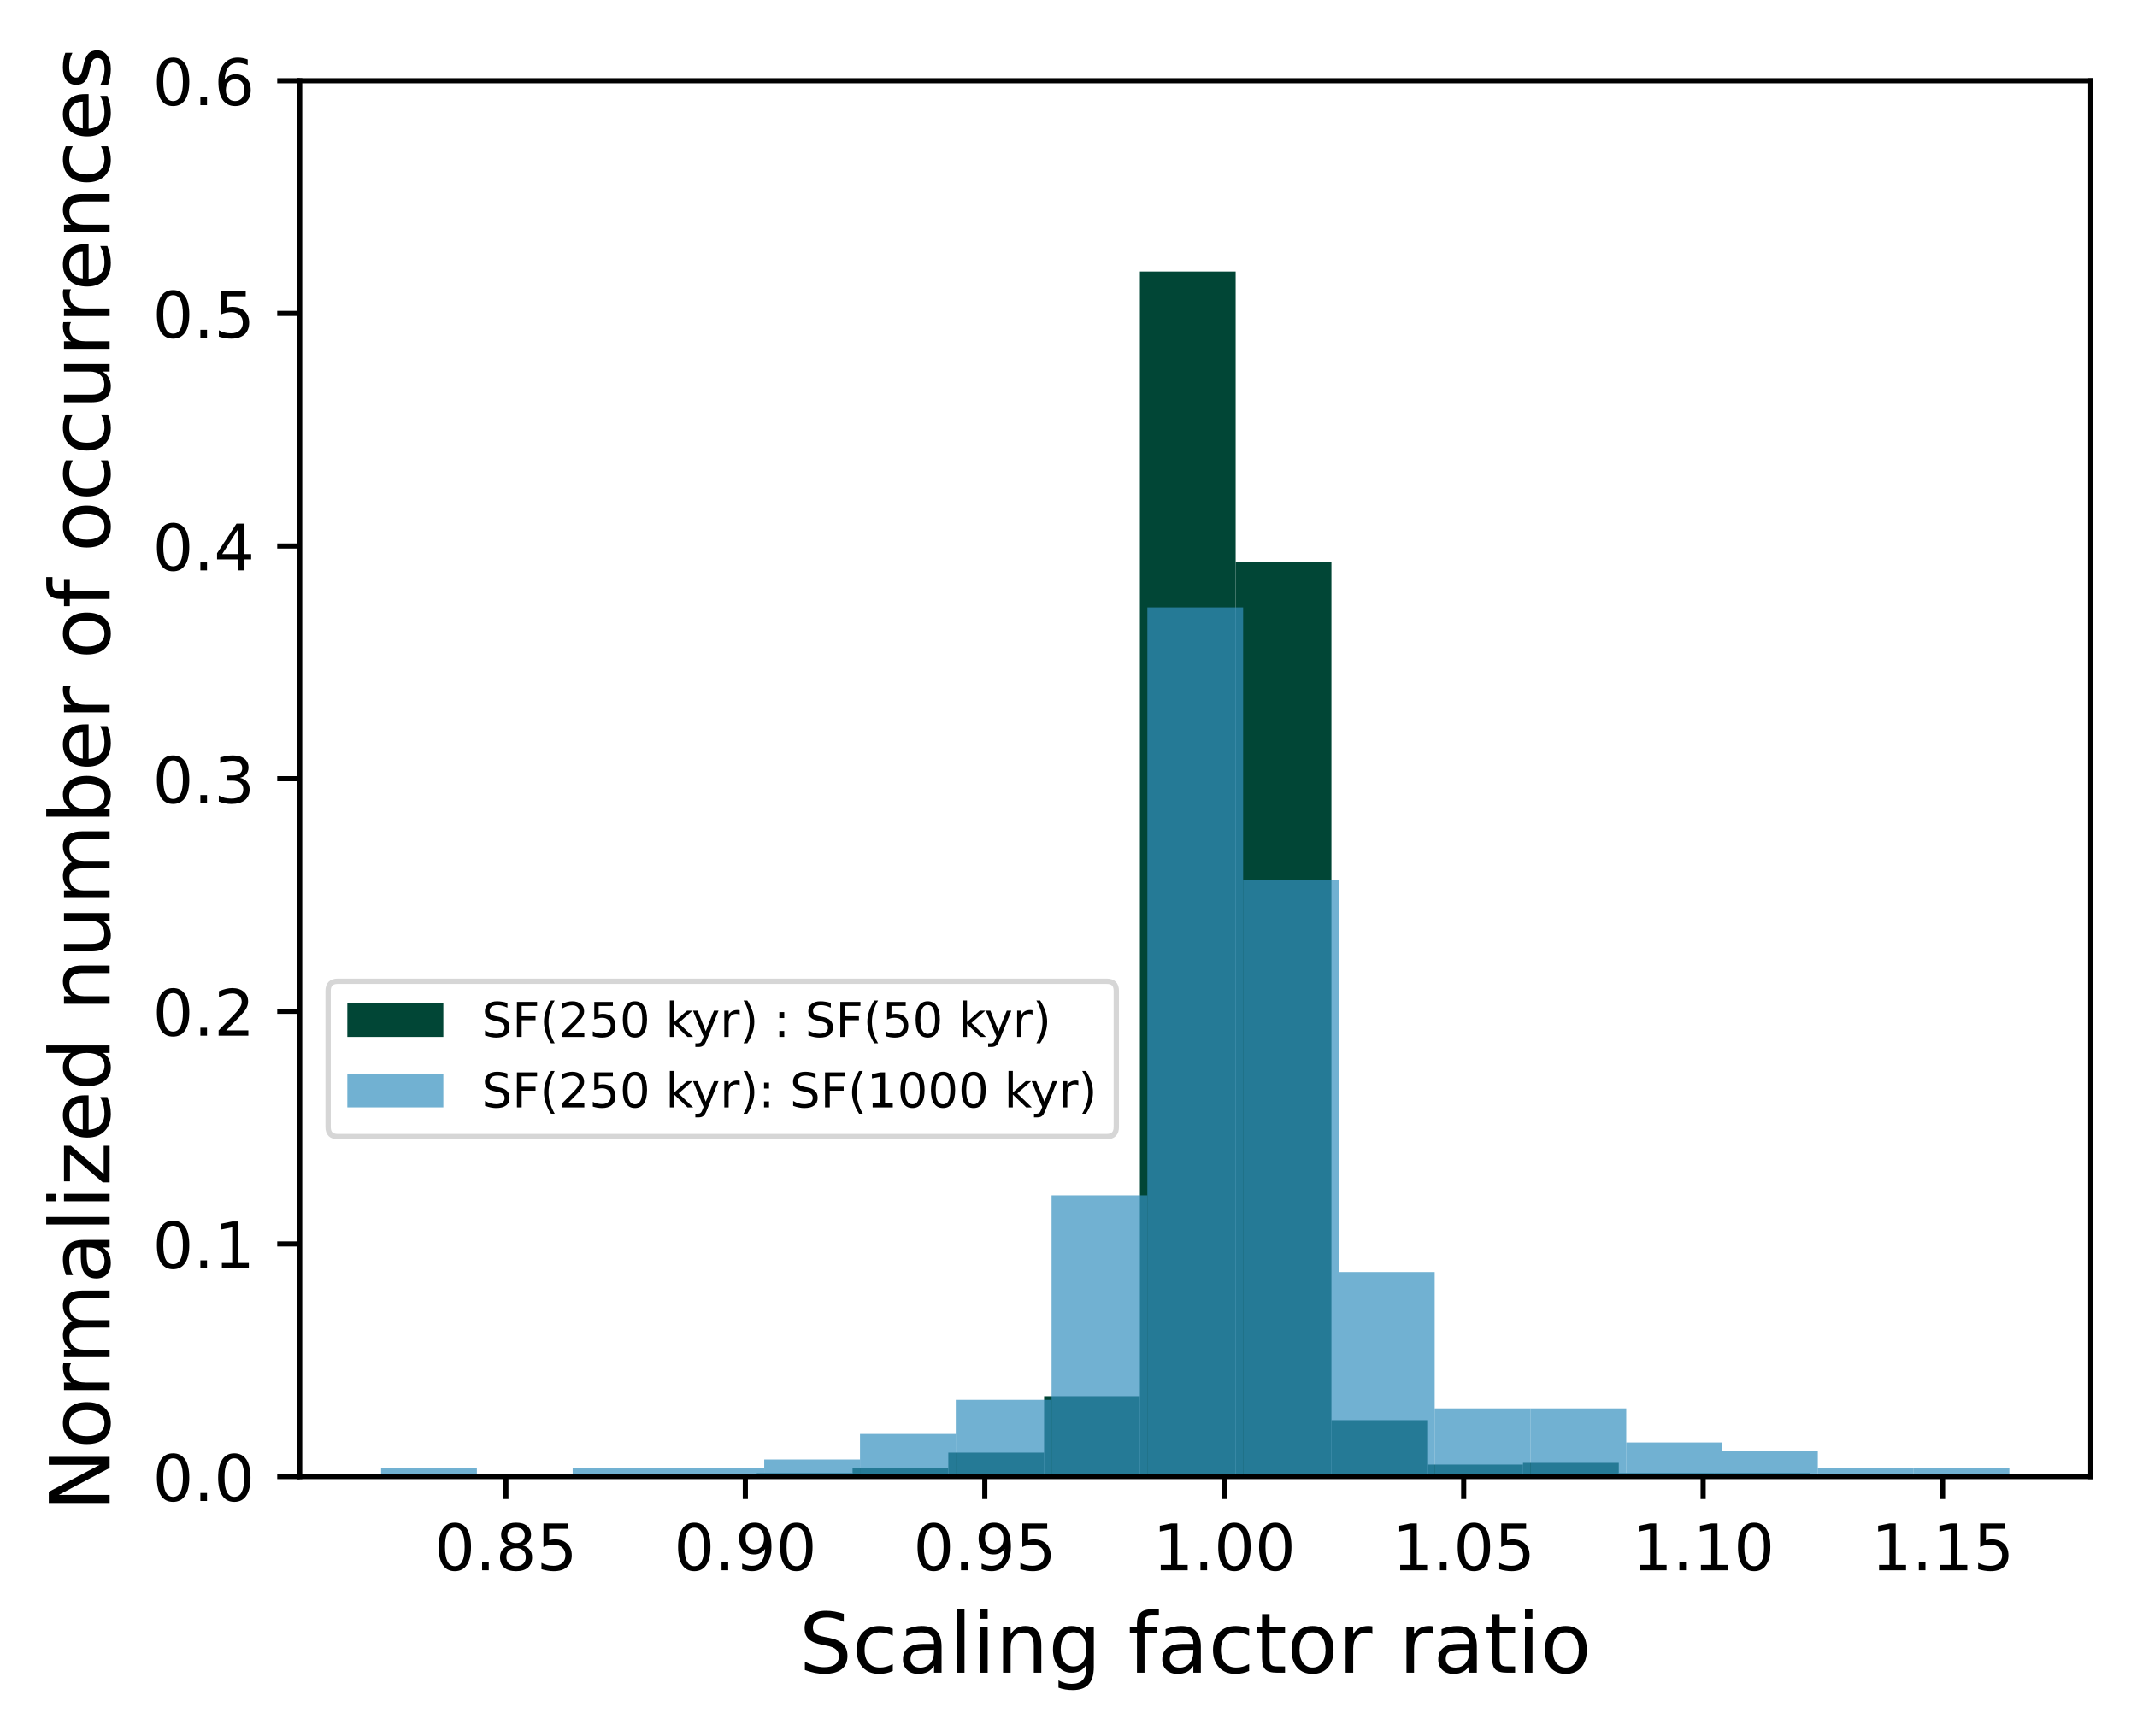 <?xml version="1.0" encoding="UTF-8" standalone="no"?>
<!-- Created with matplotlib (https://matplotlib.org/) -->

<svg
   height="270.48pt"
   version="1.1"
   viewBox="0 0 332.885 270.48"
   width="332.885pt"
   id="svg199"
   sodipodi:docname="Figure_5_newbins.svg"
   inkscape:version="1.3.2 (091e20e, 2023-11-25)"
   xmlns:inkscape="http://www.inkscape.org/namespaces/inkscape"
   xmlns:sodipodi="http://sodipodi.sourceforge.net/DTD/sodipodi-0.dtd"
   xmlns:xlink="http://www.w3.org/1999/xlink"
   xmlns="http://www.w3.org/2000/svg"
   xmlns:svg="http://www.w3.org/2000/svg">
  <sodipodi:namedview
     id="namedview199"
     pagecolor="#ffffff"
     bordercolor="#666666"
     borderopacity="1.0"
     inkscape:showpageshadow="2"
     inkscape:pageopacity="0.0"
     inkscape:pagecheckerboard="0"
     inkscape:deskcolor="#d1d1d1"
     inkscape:document-units="pt"
     inkscape:zoom="2.0603124"
     inkscape:cx="221.56834"
     inkscape:cy="179.58442"
     inkscape:window-width="1920"
     inkscape:window-height="999"
     inkscape:window-x="1440"
     inkscape:window-y="25"
     inkscape:window-maximized="0"
     inkscape:current-layer="axes_1" />
  <defs
     id="defs1">
    <style
       type="text/css"
       id="style1">
*{stroke-linecap:butt;stroke-linejoin:round;}
  </style>
  </defs>
  <g
     id="figure_1">
    <g
       id="patch_1">
      <path
         d="M 0 270.48  L 332.885 270.48  L 332.885 0  L 0 0  z "
         style="fill:#ffffff;"
         id="path1" />
    </g>
    <g
       id="axes_1">
      <g
         id="patch_2"
         inkscape:export-filename="Figure_5_LSDn.png"
         inkscape:export-xdpi="300"
         inkscape:export-ydpi="300">
        <path
           d="M 46.685 230.02  L 325.685 230.02  L 325.685 12.58  L 46.685 12.58  z "
           style="fill:#ffffff;"
           id="path2" />
      </g>
      <g
         id="patch_3">
        <path
           clip-path="url(#pc6f2a2b7f8)"
           d="M 117.883 230.02  L 132.802 230.02  L 132.802 229.488  L 117.883 229.488  z "
           style="fill:#014636;"
           id="path3" />
      </g>
      <g
         id="patch_4">
        <path
           clip-path="url(#pc6f2a2b7f8)"
           d="M 132.802 230.02  L 147.722 230.02  L 147.722 228.689  L 132.802 228.689  z "
           style="fill:#014636;"
           id="path4" />
      </g>
      <g
         id="patch_5">
        <path
           clip-path="url(#pc6f2a2b7f8)"
           d="M 147.722 230.02  L 162.642 230.02  L 162.642 226.293  L 147.722 226.293  z "
           style="fill:#014636;"
           id="path5" />
      </g>
      <g
         id="patch_6">
        <path
           clip-path="url(#pc6f2a2b7f8)"
           d="M 162.642 230.02  L 177.562 230.02  L 177.562 217.505  L 162.642 217.505  z "
           style="fill:#014636;"
           id="path6" />
      </g>
      <g
         id="patch_7">
        <path
           clip-path="url(#pc6f2a2b7f8)"
           d="M 177.562 230.02  L 192.481 230.02  L 192.481 42.297  L 177.562 42.297  z "
           style="fill:#014636;"
           id="path7" />
      </g>
      <g
         id="patch_8">
        <path
           clip-path="url(#pc6f2a2b7f8)"
           d="M 192.481 230.02  L 207.401 230.02  L 207.401 87.563  L 192.481 87.563  z "
           style="fill:#014636;"
           id="path8" />
      </g>
      <g
         id="patch_9">
        <path
           clip-path="url(#pc6f2a2b7f8)"
           d="M 207.401 230.02  L 222.321 230.02  L 222.321 221.233  L 207.401 221.233  z "
           style="fill:#014636;"
           id="path9" />
      </g>
      <g
         id="patch_10">
        <path
           clip-path="url(#pc6f2a2b7f8)"
           d="M 222.321 230.02  L 237.241 230.02  L 237.241 228.156  L 222.321 228.156  z "
           style="fill:#014636;"
           id="path10" />
      </g>
      <g
         id="patch_11">
        <path
           clip-path="url(#pc6f2a2b7f8)"
           d="M 237.241 230.02  L 252.161 230.02  L 252.161 227.89  L 237.241 227.89  z "
           style="fill:#014636;"
           id="path11" />
      </g>
      <g
         id="patch_12">
        <path
           clip-path="url(#pc6f2a2b7f8)"
           d="M 252.161 230.02  L 267.08 230.02  L 267.08 229.488  L 252.161 229.488  z "
           style="fill:#014636;"
           id="path12" />
      </g>
      <g
         id="patch_13">
        <path
           clip-path="url(#pc6f2a2b7f8)"
           d="M 267.08 230.02  L 282 230.02  L 282 229.488  L 267.08 229.488  z "
           style="fill:#014636;"
           id="path13" />
      </g>
      <g
         id="patch_14">
        <path
           clip-path="url(#pc6f2a2b7f8)"
           d="M 282 230.02  L 296.92 230.02  L 296.92 230.02  L 282 230.02  z "
           style="fill:#014636;"
           id="path14" />
      </g>
      <g
         id="patch_15">
        <path
           clip-path="url(#pc6f2a2b7f8)"
           d="M 296.92 230.02  L 311.84 230.02  L 311.84 229.754  L 296.92 229.754  z "
           style="fill:#014636;"
           id="path15" />
      </g>
      <g
         id="patch_16">
        <path
           clip-path="url(#pc6f2a2b7f8)"
           d="M 59.367 230.02  L 74.286 230.02  L 74.286 228.693  L 59.367 228.693  z "
           style="fill:#3690c0;opacity:0.7;"
           id="path16" />
      </g>
      <g
         id="patch_17">
        <path
           clip-path="url(#pc6f2a2b7f8)"
           d="M 74.286 230.02  L 89.206 230.02  L 89.206 230.02  L 74.286 230.02  z "
           style="fill:#3690c0;opacity:0.7;"
           id="path17" />
      </g>
      <g
         id="patch_18">
        <path
           clip-path="url(#pc6f2a2b7f8)"
           d="M 89.206 230.02  L 104.126 230.02  L 104.126 228.693  L 89.206 228.693  z "
           style="fill:#3690c0;opacity:0.7;"
           id="path18" />
      </g>
      <g
         id="patch_19">
        <path
           clip-path="url(#pc6f2a2b7f8)"
           d="M 104.126 230.02  L 119.046 230.02  L 119.046 228.693  L 104.126 228.693  z "
           style="fill:#3690c0;opacity:0.7;"
           id="path19" />
      </g>
      <g
         id="patch_20">
        <path
           clip-path="url(#pc6f2a2b7f8)"
           d="M 119.046 230.02  L 133.965 230.02  L 133.965 227.365  L 119.046 227.365  z "
           style="fill:#3690c0;opacity:0.7;"
           id="path20" />
      </g>
      <g
         id="patch_21">
        <path
           clip-path="url(#pc6f2a2b7f8)"
           d="M 133.965 230.02  L 148.885 230.02  L 148.885 223.383  L 133.965 223.383  z "
           style="fill:#3690c0;opacity:0.7;"
           id="path21" />
      </g>
      <g
         id="patch_22">
        <path
           clip-path="url(#pc6f2a2b7f8)"
           d="M 148.885 230.02  L 163.805 230.02  L 163.805 218.073  L 148.885 218.073  z "
           style="fill:#3690c0;opacity:0.7;"
           id="path22" />
      </g>
      <g
         id="patch_23">
        <path
           clip-path="url(#pc6f2a2b7f8)"
           d="M 163.805 230.02  L 178.725 230.02  L 178.725 186.214  L 163.805 186.214  z "
           style="fill:#3690c0;opacity:0.7;"
           id="path23" />
      </g>
      <g
         id="patch_24">
        <path
           clip-path="url(#pc6f2a2b7f8)"
           d="M 178.725 230.02  L 193.645 230.02  L 193.645 94.618  L 178.725 94.618  z "
           style="fill:#3690c0;opacity:0.7;"
           id="path24" />
      </g>
      <g
         id="patch_25">
        <path
           clip-path="url(#pc6f2a2b7f8)"
           d="M 193.645 230.02  L 208.564 230.02  L 208.564 137.097  L 193.645 137.097  z "
           style="fill:#3690c0;opacity:0.7;"
           id="path25" />
      </g>
      <g
         id="patch_26">
        <path
           clip-path="url(#pc6f2a2b7f8)"
           d="M 208.564 230.02  L 223.484 230.02  L 223.484 198.161  L 208.564 198.161  z "
           style="fill:#3690c0;opacity:0.7;"
           id="path26" />
      </g>
      <g
         id="patch_27">
        <path
           clip-path="url(#pc6f2a2b7f8)"
           d="M 223.484 230.02  L 238.404 230.02  L 238.404 219.401  L 223.484 219.401  z "
           style="fill:#3690c0;opacity:0.7;"
           id="path27" />
      </g>
      <g
         id="patch_28">
        <path
           clip-path="url(#pc6f2a2b7f8)"
           d="M 238.404 230.02  L 253.324 230.02  L 253.324 219.401  L 238.404 219.401  z "
           style="fill:#3690c0;opacity:0.7;"
           id="path28" />
      </g>
      <g
         id="patch_29">
        <path
           clip-path="url(#pc6f2a2b7f8)"
           d="M 253.324 230.02  L 268.244 230.02  L 268.244 224.711  L 253.324 224.711  z "
           style="fill:#3690c0;opacity:0.7;"
           id="path29" />
      </g>
      <g
         id="patch_30">
        <path
           clip-path="url(#pc6f2a2b7f8)"
           d="M 268.244 230.02  L 283.163 230.02  L 283.163 226.038  L 268.244 226.038  z "
           style="fill:#3690c0;opacity:0.7;"
           id="path30" />
      </g>
      <g
         id="patch_31">
        <path
           clip-path="url(#pc6f2a2b7f8)"
           d="M 283.163 230.02  L 298.083 230.02  L 298.083 228.693  L 283.163 228.693  z "
           style="fill:#3690c0;opacity:0.7;"
           id="path31" />
      </g>
      <g
         id="patch_32">
        <path
           clip-path="url(#pc6f2a2b7f8)"
           d="M 298.083 230.02  L 313.003 230.02  L 313.003 228.693  L 298.083 228.693  z "
           style="fill:#3690c0;opacity:0.7;"
           id="path32" />
      </g>
      <g
         id="matplotlib.axis_1">
        <g
           id="xtick_1">
          <g
             id="line2d_1">
            <defs
               id="defs32">
              <path
                 d="M 0 0  L 0 3.5  "
                 id="m54b9e54202"
                 style="stroke:#000000;stroke-width:0.8;" />
            </defs>
            <g
               id="g32">
              <use
                 style="stroke:#000000;stroke-width:0.8;"
                 x="78.804"
                 xlink:href="#m54b9e54202"
                 y="230.02"
                 id="use32" />
            </g>
          </g>
          <g
             id="text_1">
            <!-- 0.85 -->
            <defs
               id="defs33">
              <path
                 d="M 31.781 66.406  Q 24.172 66.406 20.328 58.906  Q 16.5 51.422 16.5 36.375  Q 16.5 21.391 20.328 13.891  Q 24.172 6.391 31.781 6.391  Q 39.453 6.391 43.281 13.891  Q 47.125 21.391 47.125 36.375  Q 47.125 51.422 43.281 58.906  Q 39.453 66.406 31.781 66.406  z M 31.781 74.219  Q 44.047 74.219 50.516 64.516  Q 56.984 54.828 56.984 36.375  Q 56.984 17.969 50.516 8.266  Q 44.047 -1.422 31.781 -1.422  Q 19.531 -1.422 13.062 8.266  Q 6.594 17.969 6.594 36.375  Q 6.594 54.828 13.062 64.516  Q 19.531 74.219 31.781 74.219  z "
                 id="DejaVuSans-48" />
              <path
                 d="M 10.688 12.406  L 21 12.406  L 21 0  L 10.688 0  z "
                 id="DejaVuSans-46" />
              <path
                 d="M 31.781 34.625  Q 24.75 34.625 20.719 30.859  Q 16.703 27.094 16.703 20.516  Q 16.703 13.922 20.719 10.156  Q 24.75 6.391 31.781 6.391  Q 38.812 6.391 42.859 10.172  Q 46.922 13.969 46.922 20.516  Q 46.922 27.094 42.891 30.859  Q 38.875 34.625 31.781 34.625  z M 21.922 38.812  Q 15.578 40.375 12.031 44.719  Q 8.5 49.078 8.5 55.328  Q 8.5 64.062 14.719 69.141  Q 20.953 74.219 31.781 74.219  Q 42.672 74.219 48.875 69.141  Q 55.078 64.062 55.078 55.328  Q 55.078 49.078 51.531 44.719  Q 48 40.375 41.703 38.812  Q 48.828 37.156 52.797 32.312  Q 56.781 27.484 56.781 20.516  Q 56.781 9.906 50.312 4.234  Q 43.844 -1.422 31.781 -1.422  Q 19.734 -1.422 13.25 4.234  Q 6.781 9.906 6.781 20.516  Q 6.781 27.484 10.781 32.312  Q 14.797 37.156 21.922 38.812  z M 18.312 54.391  Q 18.312 48.734 21.844 45.562  Q 25.391 42.391 31.781 42.391  Q 38.141 42.391 41.719 45.562  Q 45.312 48.734 45.312 54.391  Q 45.312 60.062 41.719 63.234  Q 38.141 66.406 31.781 66.406  Q 25.391 66.406 21.844 63.234  Q 18.312 60.062 18.312 54.391  z "
                 id="DejaVuSans-56" />
              <path
                 d="M 10.797 72.906  L 49.516 72.906  L 49.516 64.594  L 19.828 64.594  L 19.828 46.734  Q 21.969 47.469 24.109 47.828  Q 26.266 48.188 28.422 48.188  Q 40.625 48.188 47.75 41.5  Q 54.891 34.812 54.891 23.391  Q 54.891 11.625 47.562 5.094  Q 40.234 -1.422 26.906 -1.422  Q 22.312 -1.422 17.547 -0.641  Q 12.797 0.141 7.719 1.703  L 7.719 11.625  Q 12.109 9.234 16.797 8.062  Q 21.484 6.891 26.703 6.891  Q 35.156 6.891 40.078 11.328  Q 45.016 15.766 45.016 23.391  Q 45.016 31 40.078 35.438  Q 35.156 39.891 26.703 39.891  Q 22.75 39.891 18.812 39.016  Q 14.891 38.141 10.797 36.281  z "
                 id="DejaVuSans-53" />
            </defs>
            <g
               transform="translate(67.671 244.619)scale(0.1 -0.1)"
               id="g36">
              <use
                 xlink:href="#DejaVuSans-48"
                 id="use33" />
              <use
                 x="63.623"
                 xlink:href="#DejaVuSans-46"
                 id="use34" />
              <use
                 x="95.41"
                 xlink:href="#DejaVuSans-56"
                 id="use35" />
              <use
                 x="159.033"
                 xlink:href="#DejaVuSans-53"
                 id="use36" />
            </g>
          </g>
        </g>
        <g
           id="xtick_2">
          <g
             id="line2d_2">
            <g
               id="g37">
              <use
                 style="stroke:#000000;stroke-width:0.8;"
                 x="116.103"
                 xlink:href="#m54b9e54202"
                 y="230.02"
                 id="use37" />
            </g>
          </g>
          <g
             id="text_2">
            <!-- 0.90 -->
            <defs
               id="defs37">
              <path
                 d="M 10.984 1.516  L 10.984 10.5  Q 14.703 8.734 18.5 7.812  Q 22.312 6.891 25.984 6.891  Q 35.75 6.891 40.891 13.453  Q 46.047 20.016 46.781 33.406  Q 43.953 29.203 39.594 26.953  Q 35.25 24.703 29.984 24.703  Q 19.047 24.703 12.672 31.312  Q 6.297 37.938 6.297 49.422  Q 6.297 60.641 12.938 67.422  Q 19.578 74.219 30.609 74.219  Q 43.266 74.219 49.922 64.516  Q 56.594 54.828 56.594 36.375  Q 56.594 19.141 48.406 8.859  Q 40.234 -1.422 26.422 -1.422  Q 22.703 -1.422 18.891 -0.688  Q 15.094 0.047 10.984 1.516  z M 30.609 32.422  Q 37.25 32.422 41.125 36.953  Q 45.016 41.5 45.016 49.422  Q 45.016 57.281 41.125 61.844  Q 37.25 66.406 30.609 66.406  Q 23.969 66.406 20.094 61.844  Q 16.219 57.281 16.219 49.422  Q 16.219 41.5 20.094 36.953  Q 23.969 32.422 30.609 32.422  z "
                 id="DejaVuSans-57" />
            </defs>
            <g
               transform="translate(104.97 244.619)scale(0.1 -0.1)"
               id="g41">
              <use
                 xlink:href="#DejaVuSans-48"
                 id="use38" />
              <use
                 x="63.623"
                 xlink:href="#DejaVuSans-46"
                 id="use39" />
              <use
                 x="95.41"
                 xlink:href="#DejaVuSans-57"
                 id="use40" />
              <use
                 x="159.033"
                 xlink:href="#DejaVuSans-48"
                 id="use41" />
            </g>
          </g>
        </g>
        <g
           id="xtick_3">
          <g
             id="line2d_3">
            <g
               id="g42">
              <use
                 style="stroke:#000000;stroke-width:0.8;"
                 x="153.403"
                 xlink:href="#m54b9e54202"
                 y="230.02"
                 id="use42" />
            </g>
          </g>
          <g
             id="text_3">
            <!-- 0.95 -->
            <g
               transform="translate(142.27 244.619)scale(0.1 -0.1)"
               id="g46">
              <use
                 xlink:href="#DejaVuSans-48"
                 id="use43" />
              <use
                 x="63.623"
                 xlink:href="#DejaVuSans-46"
                 id="use44" />
              <use
                 x="95.41"
                 xlink:href="#DejaVuSans-57"
                 id="use45" />
              <use
                 x="159.033"
                 xlink:href="#DejaVuSans-53"
                 id="use46" />
            </g>
          </g>
        </g>
        <g
           id="xtick_4">
          <g
             id="line2d_4">
            <g
               id="g47">
              <use
                 style="stroke:#000000;stroke-width:0.8;"
                 x="190.702"
                 xlink:href="#m54b9e54202"
                 y="230.02"
                 id="use47" />
            </g>
          </g>
          <g
             id="text_4">
            <!-- 1.00 -->
            <defs
               id="defs47">
              <path
                 d="M 12.406 8.297  L 28.516 8.297  L 28.516 63.922  L 10.984 60.406  L 10.984 69.391  L 28.422 72.906  L 38.281 72.906  L 38.281 8.297  L 54.391 8.297  L 54.391 0  L 12.406 0  z "
                 id="DejaVuSans-49" />
            </defs>
            <g
               transform="translate(179.569 244.619)scale(0.1 -0.1)"
               id="g51">
              <use
                 xlink:href="#DejaVuSans-49"
                 id="use48" />
              <use
                 x="63.623"
                 xlink:href="#DejaVuSans-46"
                 id="use49" />
              <use
                 x="95.41"
                 xlink:href="#DejaVuSans-48"
                 id="use50" />
              <use
                 x="159.033"
                 xlink:href="#DejaVuSans-48"
                 id="use51" />
            </g>
          </g>
        </g>
        <g
           id="xtick_5">
          <g
             id="line2d_5">
            <g
               id="g52">
              <use
                 style="stroke:#000000;stroke-width:0.8;"
                 x="228.002"
                 xlink:href="#m54b9e54202"
                 y="230.02"
                 id="use52" />
            </g>
          </g>
          <g
             id="text_5">
            <!-- 1.05 -->
            <g
               transform="translate(216.869 244.619)scale(0.1 -0.1)"
               id="g56">
              <use
                 xlink:href="#DejaVuSans-49"
                 id="use53" />
              <use
                 x="63.623"
                 xlink:href="#DejaVuSans-46"
                 id="use54" />
              <use
                 x="95.41"
                 xlink:href="#DejaVuSans-48"
                 id="use55" />
              <use
                 x="159.033"
                 xlink:href="#DejaVuSans-53"
                 id="use56" />
            </g>
          </g>
        </g>
        <g
           id="xtick_6">
          <g
             id="line2d_6">
            <g
               id="g57">
              <use
                 style="stroke:#000000;stroke-width:0.8;"
                 x="265.301"
                 xlink:href="#m54b9e54202"
                 y="230.02"
                 id="use57" />
            </g>
          </g>
          <g
             id="text_6">
            <!-- 1.10 -->
            <g
               transform="translate(254.168 244.619)scale(0.1 -0.1)"
               id="g61">
              <use
                 xlink:href="#DejaVuSans-49"
                 id="use58" />
              <use
                 x="63.623"
                 xlink:href="#DejaVuSans-46"
                 id="use59" />
              <use
                 x="95.41"
                 xlink:href="#DejaVuSans-49"
                 id="use60" />
              <use
                 x="159.033"
                 xlink:href="#DejaVuSans-48"
                 id="use61" />
            </g>
          </g>
        </g>
        <g
           id="xtick_7">
          <g
             id="line2d_7">
            <g
               id="g62">
              <use
                 style="stroke:#000000;stroke-width:0.8;"
                 x="302.601"
                 xlink:href="#m54b9e54202"
                 y="230.02"
                 id="use62" />
            </g>
          </g>
          <g
             id="text_7">
            <!-- 1.15 -->
            <g
               transform="translate(291.468 244.619)scale(0.1 -0.1)"
               id="g66">
              <use
                 xlink:href="#DejaVuSans-49"
                 id="use63" />
              <use
                 x="63.623"
                 xlink:href="#DejaVuSans-46"
                 id="use64" />
              <use
                 x="95.41"
                 xlink:href="#DejaVuSans-49"
                 id="use65" />
              <use
                 x="159.033"
                 xlink:href="#DejaVuSans-53"
                 id="use66" />
            </g>
          </g>
        </g>
        <g
           id="text_8">
          <!-- Scaling factor ratio -->
          <defs
             id="defs66">
            <path
               d="M 53.516 70.516  L 53.516 60.891  Q 47.906 63.578 42.922 64.891  Q 37.938 66.219 33.297 66.219  Q 25.25 66.219 20.875 63.094  Q 16.5 59.969 16.5 54.203  Q 16.5 49.359 19.406 46.891  Q 22.312 44.438 30.422 42.922  L 36.375 41.703  Q 47.406 39.594 52.656 34.297  Q 57.906 29 57.906 20.125  Q 57.906 9.516 50.797 4.047  Q 43.703 -1.422 29.984 -1.422  Q 24.812 -1.422 18.969 -0.25  Q 13.141 0.922 6.891 3.219  L 6.891 13.375  Q 12.891 10.016 18.656 8.297  Q 24.422 6.594 29.984 6.594  Q 38.422 6.594 43.016 9.906  Q 47.609 13.234 47.609 19.391  Q 47.609 24.75 44.312 27.781  Q 41.016 30.812 33.5 32.328  L 27.484 33.5  Q 16.453 35.688 11.516 40.375  Q 6.594 45.062 6.594 53.422  Q 6.594 63.094 13.406 68.656  Q 20.219 74.219 32.172 74.219  Q 37.312 74.219 42.625 73.281  Q 47.953 72.359 53.516 70.516  z "
               id="DejaVuSans-83" />
            <path
               d="M 48.781 52.594  L 48.781 44.188  Q 44.969 46.297 41.141 47.344  Q 37.312 48.391 33.406 48.391  Q 24.656 48.391 19.812 42.844  Q 14.984 37.312 14.984 27.297  Q 14.984 17.281 19.812 11.734  Q 24.656 6.203 33.406 6.203  Q 37.312 6.203 41.141 7.25  Q 44.969 8.297 48.781 10.406  L 48.781 2.094  Q 45.016 0.344 40.984 -0.531  Q 36.969 -1.422 32.422 -1.422  Q 20.062 -1.422 12.781 6.344  Q 5.516 14.109 5.516 27.297  Q 5.516 40.672 12.859 48.328  Q 20.219 56 33.016 56  Q 37.156 56 41.109 55.141  Q 45.062 54.297 48.781 52.594  z "
               id="DejaVuSans-99" />
            <path
               d="M 34.281 27.484  Q 23.391 27.484 19.188 25  Q 14.984 22.516 14.984 16.5  Q 14.984 11.719 18.141 8.906  Q 21.297 6.109 26.703 6.109  Q 34.188 6.109 38.703 11.406  Q 43.219 16.703 43.219 25.484  L 43.219 27.484  z M 52.203 31.203  L 52.203 0  L 43.219 0  L 43.219 8.297  Q 40.141 3.328 35.547 0.953  Q 30.953 -1.422 24.312 -1.422  Q 15.922 -1.422 10.953 3.297  Q 6 8.016 6 15.922  Q 6 25.141 12.172 29.828  Q 18.359 34.516 30.609 34.516  L 43.219 34.516  L 43.219 35.406  Q 43.219 41.609 39.141 45  Q 35.062 48.391 27.688 48.391  Q 23 48.391 18.547 47.266  Q 14.109 46.141 10.016 43.891  L 10.016 52.203  Q 14.938 54.109 19.578 55.047  Q 24.219 56 28.609 56  Q 40.484 56 46.344 49.844  Q 52.203 43.703 52.203 31.203  z "
               id="DejaVuSans-97" />
            <path
               d="M 9.422 75.984  L 18.406 75.984  L 18.406 0  L 9.422 0  z "
               id="DejaVuSans-108" />
            <path
               d="M 9.422 54.688  L 18.406 54.688  L 18.406 0  L 9.422 0  z M 9.422 75.984  L 18.406 75.984  L 18.406 64.594  L 9.422 64.594  z "
               id="DejaVuSans-105" />
            <path
               d="M 54.891 33.016  L 54.891 0  L 45.906 0  L 45.906 32.719  Q 45.906 40.484 42.875 44.328  Q 39.844 48.188 33.797 48.188  Q 26.516 48.188 22.312 43.547  Q 18.109 38.922 18.109 30.906  L 18.109 0  L 9.078 0  L 9.078 54.688  L 18.109 54.688  L 18.109 46.188  Q 21.344 51.125 25.703 53.562  Q 30.078 56 35.797 56  Q 45.219 56 50.047 50.172  Q 54.891 44.344 54.891 33.016  z "
               id="DejaVuSans-110" />
            <path
               d="M 45.406 27.984  Q 45.406 37.75 41.375 43.109  Q 37.359 48.484 30.078 48.484  Q 22.859 48.484 18.828 43.109  Q 14.797 37.75 14.797 27.984  Q 14.797 18.266 18.828 12.891  Q 22.859 7.516 30.078 7.516  Q 37.359 7.516 41.375 12.891  Q 45.406 18.266 45.406 27.984  z M 54.391 6.781  Q 54.391 -7.172 48.188 -13.984  Q 42 -20.797 29.203 -20.797  Q 24.469 -20.797 20.266 -20.094  Q 16.062 -19.391 12.109 -17.922  L 12.109 -9.188  Q 16.062 -11.328 19.922 -12.344  Q 23.781 -13.375 27.781 -13.375  Q 36.625 -13.375 41.016 -8.766  Q 45.406 -4.156 45.406 5.172  L 45.406 9.625  Q 42.625 4.781 38.281 2.391  Q 33.938 0 27.875 0  Q 17.828 0 11.672 7.656  Q 5.516 15.328 5.516 27.984  Q 5.516 40.672 11.672 48.328  Q 17.828 56 27.875 56  Q 33.938 56 38.281 53.609  Q 42.625 51.219 45.406 46.391  L 45.406 54.688  L 54.391 54.688  z "
               id="DejaVuSans-103" />
            <path
               id="DejaVuSans-32" />
            <path
               d="M 37.109 75.984  L 37.109 68.5  L 28.516 68.5  Q 23.688 68.5 21.797 66.547  Q 19.922 64.594 19.922 59.516  L 19.922 54.688  L 34.719 54.688  L 34.719 47.703  L 19.922 47.703  L 19.922 0  L 10.891 0  L 10.891 47.703  L 2.297 47.703  L 2.297 54.688  L 10.891 54.688  L 10.891 58.5  Q 10.891 67.625 15.141 71.797  Q 19.391 75.984 28.609 75.984  z "
               id="DejaVuSans-102" />
            <path
               d="M 18.312 70.219  L 18.312 54.688  L 36.812 54.688  L 36.812 47.703  L 18.312 47.703  L 18.312 18.016  Q 18.312 11.328 20.141 9.422  Q 21.969 7.516 27.594 7.516  L 36.812 7.516  L 36.812 0  L 27.594 0  Q 17.188 0 13.234 3.875  Q 9.281 7.766 9.281 18.016  L 9.281 47.703  L 2.688 47.703  L 2.688 54.688  L 9.281 54.688  L 9.281 70.219  z "
               id="DejaVuSans-116" />
            <path
               d="M 30.609 48.391  Q 23.391 48.391 19.188 42.75  Q 14.984 37.109 14.984 27.297  Q 14.984 17.484 19.156 11.844  Q 23.344 6.203 30.609 6.203  Q 37.797 6.203 41.984 11.859  Q 46.188 17.531 46.188 27.297  Q 46.188 37.016 41.984 42.703  Q 37.797 48.391 30.609 48.391  z M 30.609 56  Q 42.328 56 49.016 48.375  Q 55.719 40.766 55.719 27.297  Q 55.719 13.875 49.016 6.219  Q 42.328 -1.422 30.609 -1.422  Q 18.844 -1.422 12.172 6.219  Q 5.516 13.875 5.516 27.297  Q 5.516 40.766 12.172 48.375  Q 18.844 56 30.609 56  z "
               id="DejaVuSans-111" />
            <path
               d="M 41.109 46.297  Q 39.594 47.172 37.812 47.578  Q 36.031 48 33.891 48  Q 26.266 48 22.188 43.047  Q 18.109 38.094 18.109 28.812  L 18.109 0  L 9.078 0  L 9.078 54.688  L 18.109 54.688  L 18.109 46.188  Q 20.953 51.172 25.484 53.578  Q 30.031 56 36.531 56  Q 37.453 56 38.578 55.875  Q 39.703 55.766 41.062 55.516  z "
               id="DejaVuSans-114" />
          </defs>
          <g
             transform="translate(124.482 260.576)scale(0.13 -0.13)"
             id="g86">
            <use
               xlink:href="#DejaVuSans-83"
               id="use67" />
            <use
               x="63.477"
               xlink:href="#DejaVuSans-99"
               id="use68" />
            <use
               x="118.457"
               xlink:href="#DejaVuSans-97"
               id="use69" />
            <use
               x="179.736"
               xlink:href="#DejaVuSans-108"
               id="use70" />
            <use
               x="207.52"
               xlink:href="#DejaVuSans-105"
               id="use71" />
            <use
               x="235.303"
               xlink:href="#DejaVuSans-110"
               id="use72" />
            <use
               x="298.682"
               xlink:href="#DejaVuSans-103"
               id="use73" />
            <use
               x="362.158"
               xlink:href="#DejaVuSans-32"
               id="use74" />
            <use
               x="393.945"
               xlink:href="#DejaVuSans-102"
               id="use75" />
            <use
               x="429.15"
               xlink:href="#DejaVuSans-97"
               id="use76" />
            <use
               x="490.43"
               xlink:href="#DejaVuSans-99"
               id="use77" />
            <use
               x="545.41"
               xlink:href="#DejaVuSans-116"
               id="use78" />
            <use
               x="584.619"
               xlink:href="#DejaVuSans-111"
               id="use79" />
            <use
               x="645.801"
               xlink:href="#DejaVuSans-114"
               id="use80" />
            <use
               x="686.914"
               xlink:href="#DejaVuSans-32"
               id="use81" />
            <use
               x="718.701"
               xlink:href="#DejaVuSans-114"
               id="use82" />
            <use
               x="759.814"
               xlink:href="#DejaVuSans-97"
               id="use83" />
            <use
               x="821.094"
               xlink:href="#DejaVuSans-116"
               id="use84" />
            <use
               x="860.303"
               xlink:href="#DejaVuSans-105"
               id="use85" />
            <use
               x="888.086"
               xlink:href="#DejaVuSans-111"
               id="use86" />
          </g>
        </g>
      </g>
      <g
         id="matplotlib.axis_2">
        <g
           id="ytick_1">
          <g
             id="line2d_8">
            <defs
               id="defs86">
              <path
                 d="M 0 0  L -3.5 0  "
                 id="m5e54e4f3ff"
                 style="stroke:#000000;stroke-width:0.8;" />
            </defs>
            <g
               id="g87">
              <use
                 style="stroke:#000000;stroke-width:0.8;"
                 x="46.685"
                 xlink:href="#m5e54e4f3ff"
                 y="230.02"
                 id="use87" />
            </g>
          </g>
          <g
             id="text_9">
            <!-- 0.0 -->
            <g
               transform="translate(23.782 233.82)scale(0.1 -0.1)"
               id="g90">
              <use
                 xlink:href="#DejaVuSans-48"
                 id="use88" />
              <use
                 x="63.623"
                 xlink:href="#DejaVuSans-46"
                 id="use89" />
              <use
                 x="95.41"
                 xlink:href="#DejaVuSans-48"
                 id="use90" />
            </g>
          </g>
        </g>
        <g
           id="ytick_2">
          <g
             id="line2d_9">
            <g
               id="g91">
              <use
                 style="stroke:#000000;stroke-width:0.8;"
                 x="46.685"
                 xlink:href="#m5e54e4f3ff"
                 y="193.78"
                 id="use91" />
            </g>
          </g>
          <g
             id="text_10">
            <!-- 0.1 -->
            <g
               transform="translate(23.782 197.58)scale(0.1 -0.1)"
               id="g94">
              <use
                 xlink:href="#DejaVuSans-48"
                 id="use92" />
              <use
                 x="63.623"
                 xlink:href="#DejaVuSans-46"
                 id="use93" />
              <use
                 x="95.41"
                 xlink:href="#DejaVuSans-49"
                 id="use94" />
            </g>
          </g>
        </g>
        <g
           id="ytick_3">
          <g
             id="line2d_10">
            <g
               id="g95">
              <use
                 style="stroke:#000000;stroke-width:0.8;"
                 x="46.685"
                 xlink:href="#m5e54e4f3ff"
                 y="157.54"
                 id="use95" />
            </g>
          </g>
          <g
             id="text_11">
            <!-- 0.2 -->
            <defs
               id="defs95">
              <path
                 d="M 19.188 8.297  L 53.609 8.297  L 53.609 0  L 7.328 0  L 7.328 8.297  Q 12.938 14.109 22.625 23.891  Q 32.328 33.688 34.812 36.531  Q 39.547 41.844 41.422 45.531  Q 43.312 49.219 43.312 52.781  Q 43.312 58.594 39.234 62.25  Q 35.156 65.922 28.609 65.922  Q 23.969 65.922 18.812 64.312  Q 13.672 62.703 7.812 59.422  L 7.812 69.391  Q 13.766 71.781 18.938 73  Q 24.125 74.219 28.422 74.219  Q 39.75 74.219 46.484 68.547  Q 53.219 62.891 53.219 53.422  Q 53.219 48.922 51.531 44.891  Q 49.859 40.875 45.406 35.406  Q 44.188 33.984 37.641 27.219  Q 31.109 20.453 19.188 8.297  z "
                 id="DejaVuSans-50" />
            </defs>
            <g
               transform="translate(23.782 161.34)scale(0.1 -0.1)"
               id="g98">
              <use
                 xlink:href="#DejaVuSans-48"
                 id="use96" />
              <use
                 x="63.623"
                 xlink:href="#DejaVuSans-46"
                 id="use97" />
              <use
                 x="95.41"
                 xlink:href="#DejaVuSans-50"
                 id="use98" />
            </g>
          </g>
        </g>
        <g
           id="ytick_4">
          <g
             id="line2d_11">
            <g
               id="g99">
              <use
                 style="stroke:#000000;stroke-width:0.8;"
                 x="46.685"
                 xlink:href="#m5e54e4f3ff"
                 y="121.3"
                 id="use99" />
            </g>
          </g>
          <g
             id="text_12">
            <!-- 0.3 -->
            <defs
               id="defs99">
              <path
                 d="M 40.578 39.312  Q 47.656 37.797 51.625 33  Q 55.609 28.219 55.609 21.188  Q 55.609 10.406 48.188 4.484  Q 40.766 -1.422 27.094 -1.422  Q 22.516 -1.422 17.656 -0.516  Q 12.797 0.391 7.625 2.203  L 7.625 11.719  Q 11.719 9.328 16.594 8.109  Q 21.484 6.891 26.812 6.891  Q 36.078 6.891 40.938 10.547  Q 45.797 14.203 45.797 21.188  Q 45.797 27.641 41.281 31.266  Q 36.766 34.906 28.719 34.906  L 20.219 34.906  L 20.219 43.016  L 29.109 43.016  Q 36.375 43.016 40.234 45.922  Q 44.094 48.828 44.094 54.297  Q 44.094 59.906 40.109 62.906  Q 36.141 65.922 28.719 65.922  Q 24.656 65.922 20.016 65.031  Q 15.375 64.156 9.812 62.312  L 9.812 71.094  Q 15.438 72.656 20.344 73.438  Q 25.25 74.219 29.594 74.219  Q 40.828 74.219 47.359 69.109  Q 53.906 64.016 53.906 55.328  Q 53.906 49.266 50.438 45.094  Q 46.969 40.922 40.578 39.312  z "
                 id="DejaVuSans-51" />
            </defs>
            <g
               transform="translate(23.782 125.1)scale(0.1 -0.1)"
               id="g102">
              <use
                 xlink:href="#DejaVuSans-48"
                 id="use100" />
              <use
                 x="63.623"
                 xlink:href="#DejaVuSans-46"
                 id="use101" />
              <use
                 x="95.41"
                 xlink:href="#DejaVuSans-51"
                 id="use102" />
            </g>
          </g>
        </g>
        <g
           id="ytick_5">
          <g
             id="line2d_12">
            <g
               id="g103">
              <use
                 style="stroke:#000000;stroke-width:0.8;"
                 x="46.685"
                 xlink:href="#m5e54e4f3ff"
                 y="85.06"
                 id="use103" />
            </g>
          </g>
          <g
             id="text_13">
            <!-- 0.4 -->
            <defs
               id="defs103">
              <path
                 d="M 37.797 64.312  L 12.891 25.391  L 37.797 25.391  z M 35.203 72.906  L 47.609 72.906  L 47.609 25.391  L 58.016 25.391  L 58.016 17.188  L 47.609 17.188  L 47.609 0  L 37.797 0  L 37.797 17.188  L 4.891 17.188  L 4.891 26.703  z "
                 id="DejaVuSans-52" />
            </defs>
            <g
               transform="translate(23.782 88.86)scale(0.1 -0.1)"
               id="g106">
              <use
                 xlink:href="#DejaVuSans-48"
                 id="use104" />
              <use
                 x="63.623"
                 xlink:href="#DejaVuSans-46"
                 id="use105" />
              <use
                 x="95.41"
                 xlink:href="#DejaVuSans-52"
                 id="use106" />
            </g>
          </g>
        </g>
        <g
           id="ytick_6">
          <g
             id="line2d_13">
            <g
               id="g107">
              <use
                 style="stroke:#000000;stroke-width:0.8;"
                 x="46.685"
                 xlink:href="#m5e54e4f3ff"
                 y="48.82"
                 id="use107" />
            </g>
          </g>
          <g
             id="text_14">
            <!-- 0.5 -->
            <g
               transform="translate(23.782 52.62)scale(0.1 -0.1)"
               id="g110">
              <use
                 xlink:href="#DejaVuSans-48"
                 id="use108" />
              <use
                 x="63.623"
                 xlink:href="#DejaVuSans-46"
                 id="use109" />
              <use
                 x="95.41"
                 xlink:href="#DejaVuSans-53"
                 id="use110" />
            </g>
          </g>
        </g>
        <g
           id="ytick_7">
          <g
             id="line2d_14">
            <g
               id="g111">
              <use
                 style="stroke:#000000;stroke-width:0.8;"
                 x="46.685"
                 xlink:href="#m5e54e4f3ff"
                 y="12.58"
                 id="use111" />
            </g>
          </g>
          <g
             id="text_15">
            <!-- 0.6 -->
            <defs
               id="defs111">
              <path
                 d="M 33.016 40.375  Q 26.375 40.375 22.484 35.828  Q 18.609 31.297 18.609 23.391  Q 18.609 15.531 22.484 10.953  Q 26.375 6.391 33.016 6.391  Q 39.656 6.391 43.531 10.953  Q 47.406 15.531 47.406 23.391  Q 47.406 31.297 43.531 35.828  Q 39.656 40.375 33.016 40.375  z M 52.594 71.297  L 52.594 62.312  Q 48.875 64.062 45.094 64.984  Q 41.312 65.922 37.594 65.922  Q 27.828 65.922 22.672 59.328  Q 17.531 52.734 16.797 39.406  Q 19.672 43.656 24.016 45.922  Q 28.375 48.188 33.594 48.188  Q 44.578 48.188 50.953 41.516  Q 57.328 34.859 57.328 23.391  Q 57.328 12.156 50.688 5.359  Q 44.047 -1.422 33.016 -1.422  Q 20.359 -1.422 13.672 8.266  Q 6.984 17.969 6.984 36.375  Q 6.984 53.656 15.188 63.938  Q 23.391 74.219 37.203 74.219  Q 40.922 74.219 44.703 73.484  Q 48.484 72.75 52.594 71.297  z "
                 id="DejaVuSans-54" />
            </defs>
            <g
               transform="translate(23.782 16.38)scale(0.1 -0.1)"
               id="g114">
              <use
                 xlink:href="#DejaVuSans-48"
                 id="use112" />
              <use
                 x="63.623"
                 xlink:href="#DejaVuSans-46"
                 id="use113" />
              <use
                 x="95.41"
                 xlink:href="#DejaVuSans-54"
                 id="use114" />
            </g>
          </g>
        </g>
        <g
           id="text_16">
          <!-- Normalized number of occurrences -->
          <defs
             id="defs114">
            <path
               d="M 9.812 72.906  L 23.094 72.906  L 55.422 11.922  L 55.422 72.906  L 64.984 72.906  L 64.984 0  L 51.703 0  L 19.391 60.984  L 19.391 0  L 9.812 0  z "
               id="DejaVuSans-78" />
            <path
               d="M 52 44.188  Q 55.375 50.25 60.062 53.125  Q 64.75 56 71.094 56  Q 79.641 56 84.281 50.016  Q 88.922 44.047 88.922 33.016  L 88.922 0  L 79.891 0  L 79.891 32.719  Q 79.891 40.578 77.094 44.375  Q 74.312 48.188 68.609 48.188  Q 61.625 48.188 57.562 43.547  Q 53.516 38.922 53.516 30.906  L 53.516 0  L 44.484 0  L 44.484 32.719  Q 44.484 40.625 41.703 44.406  Q 38.922 48.188 33.109 48.188  Q 26.219 48.188 22.156 43.531  Q 18.109 38.875 18.109 30.906  L 18.109 0  L 9.078 0  L 9.078 54.688  L 18.109 54.688  L 18.109 46.188  Q 21.188 51.219 25.484 53.609  Q 29.781 56 35.688 56  Q 41.656 56 45.828 52.969  Q 50 49.953 52 44.188  z "
               id="DejaVuSans-109" />
            <path
               d="M 5.516 54.688  L 48.188 54.688  L 48.188 46.484  L 14.406 7.172  L 48.188 7.172  L 48.188 0  L 4.297 0  L 4.297 8.203  L 38.094 47.516  L 5.516 47.516  z "
               id="DejaVuSans-122" />
            <path
               d="M 56.203 29.594  L 56.203 25.203  L 14.891 25.203  Q 15.484 15.922 20.484 11.062  Q 25.484 6.203 34.422 6.203  Q 39.594 6.203 44.453 7.469  Q 49.312 8.734 54.109 11.281  L 54.109 2.781  Q 49.266 0.734 44.188 -0.344  Q 39.109 -1.422 33.891 -1.422  Q 20.797 -1.422 13.156 6.188  Q 5.516 13.812 5.516 26.812  Q 5.516 40.234 12.766 48.109  Q 20.016 56 32.328 56  Q 43.359 56 49.781 48.891  Q 56.203 41.797 56.203 29.594  z M 47.219 32.234  Q 47.125 39.594 43.094 43.984  Q 39.062 48.391 32.422 48.391  Q 24.906 48.391 20.391 44.141  Q 15.875 39.891 15.188 32.172  z "
               id="DejaVuSans-101" />
            <path
               d="M 45.406 46.391  L 45.406 75.984  L 54.391 75.984  L 54.391 0  L 45.406 0  L 45.406 8.203  Q 42.578 3.328 38.25 0.953  Q 33.938 -1.422 27.875 -1.422  Q 17.969 -1.422 11.734 6.484  Q 5.516 14.406 5.516 27.297  Q 5.516 40.188 11.734 48.094  Q 17.969 56 27.875 56  Q 33.938 56 38.25 53.625  Q 42.578 51.266 45.406 46.391  z M 14.797 27.297  Q 14.797 17.391 18.875 11.75  Q 22.953 6.109 30.078 6.109  Q 37.203 6.109 41.297 11.75  Q 45.406 17.391 45.406 27.297  Q 45.406 37.203 41.297 42.844  Q 37.203 48.484 30.078 48.484  Q 22.953 48.484 18.875 42.844  Q 14.797 37.203 14.797 27.297  z "
               id="DejaVuSans-100" />
            <path
               d="M 8.5 21.578  L 8.5 54.688  L 17.484 54.688  L 17.484 21.922  Q 17.484 14.156 20.5 10.266  Q 23.531 6.391 29.594 6.391  Q 36.859 6.391 41.078 11.031  Q 45.312 15.672 45.312 23.688  L 45.312 54.688  L 54.297 54.688  L 54.297 0  L 45.312 0  L 45.312 8.406  Q 42.047 3.422 37.719 1  Q 33.406 -1.422 27.688 -1.422  Q 18.266 -1.422 13.375 4.438  Q 8.5 10.297 8.5 21.578  z M 31.109 56  z "
               id="DejaVuSans-117" />
            <path
               d="M 48.688 27.297  Q 48.688 37.203 44.609 42.844  Q 40.531 48.484 33.406 48.484  Q 26.266 48.484 22.188 42.844  Q 18.109 37.203 18.109 27.297  Q 18.109 17.391 22.188 11.75  Q 26.266 6.109 33.406 6.109  Q 40.531 6.109 44.609 11.75  Q 48.688 17.391 48.688 27.297  z M 18.109 46.391  Q 20.953 51.266 25.266 53.625  Q 29.594 56 35.594 56  Q 45.562 56 51.781 48.094  Q 58.016 40.188 58.016 27.297  Q 58.016 14.406 51.781 6.484  Q 45.562 -1.422 35.594 -1.422  Q 29.594 -1.422 25.266 0.953  Q 20.953 3.328 18.109 8.203  L 18.109 0  L 9.078 0  L 9.078 75.984  L 18.109 75.984  z "
               id="DejaVuSans-98" />
            <path
               d="M 44.281 53.078  L 44.281 44.578  Q 40.484 46.531 36.375 47.5  Q 32.281 48.484 27.875 48.484  Q 21.188 48.484 17.844 46.438  Q 14.5 44.391 14.5 40.281  Q 14.5 37.156 16.891 35.375  Q 19.281 33.594 26.516 31.984  L 29.594 31.297  Q 39.156 29.25 43.188 25.516  Q 47.219 21.781 47.219 15.094  Q 47.219 7.469 41.188 3.016  Q 35.156 -1.422 24.609 -1.422  Q 20.219 -1.422 15.453 -0.562  Q 10.688 0.297 5.422 2  L 5.422 11.281  Q 10.406 8.688 15.234 7.391  Q 20.062 6.109 24.812 6.109  Q 31.156 6.109 34.562 8.281  Q 37.984 10.453 37.984 14.406  Q 37.984 18.062 35.516 20.016  Q 33.062 21.969 24.703 23.781  L 21.578 24.516  Q 13.234 26.266 9.516 29.906  Q 5.812 33.547 5.812 39.891  Q 5.812 47.609 11.281 51.797  Q 16.75 56 26.812 56  Q 31.781 56 36.172 55.266  Q 40.578 54.547 44.281 53.078  z "
               id="DejaVuSans-115" />
          </defs>
          <g
             transform="translate(17.078 235.401)rotate(-90)scale(0.13 -0.13)"
             id="g146">
            <use
               xlink:href="#DejaVuSans-78"
               id="use115" />
            <use
               x="74.805"
               xlink:href="#DejaVuSans-111"
               id="use116" />
            <use
               x="135.986"
               xlink:href="#DejaVuSans-114"
               id="use117" />
            <use
               x="175.35"
               xlink:href="#DejaVuSans-109"
               id="use118" />
            <use
               x="272.762"
               xlink:href="#DejaVuSans-97"
               id="use119" />
            <use
               x="334.041"
               xlink:href="#DejaVuSans-108"
               id="use120" />
            <use
               x="361.824"
               xlink:href="#DejaVuSans-105"
               id="use121" />
            <use
               x="389.607"
               xlink:href="#DejaVuSans-122"
               id="use122" />
            <use
               x="442.098"
               xlink:href="#DejaVuSans-101"
               id="use123" />
            <use
               x="503.621"
               xlink:href="#DejaVuSans-100"
               id="use124" />
            <use
               x="567.098"
               xlink:href="#DejaVuSans-32"
               id="use125" />
            <use
               x="598.885"
               xlink:href="#DejaVuSans-110"
               id="use126" />
            <use
               x="662.264"
               xlink:href="#DejaVuSans-117"
               id="use127" />
            <use
               x="725.643"
               xlink:href="#DejaVuSans-109"
               id="use128" />
            <use
               x="823.055"
               xlink:href="#DejaVuSans-98"
               id="use129" />
            <use
               x="886.531"
               xlink:href="#DejaVuSans-101"
               id="use130" />
            <use
               x="948.055"
               xlink:href="#DejaVuSans-114"
               id="use131" />
            <use
               x="989.168"
               xlink:href="#DejaVuSans-32"
               id="use132" />
            <use
               x="1020.955"
               xlink:href="#DejaVuSans-111"
               id="use133" />
            <use
               x="1082.137"
               xlink:href="#DejaVuSans-102"
               id="use134" />
            <use
               x="1117.342"
               xlink:href="#DejaVuSans-32"
               id="use135" />
            <use
               x="1149.129"
               xlink:href="#DejaVuSans-111"
               id="use136" />
            <use
               x="1210.311"
               xlink:href="#DejaVuSans-99"
               id="use137" />
            <use
               x="1265.291"
               xlink:href="#DejaVuSans-99"
               id="use138" />
            <use
               x="1320.271"
               xlink:href="#DejaVuSans-117"
               id="use139" />
            <use
               x="1383.65"
               xlink:href="#DejaVuSans-114"
               id="use140" />
            <use
               x="1423.014"
               xlink:href="#DejaVuSans-114"
               id="use141" />
            <use
               x="1461.877"
               xlink:href="#DejaVuSans-101"
               id="use142" />
            <use
               x="1523.4"
               xlink:href="#DejaVuSans-110"
               id="use143" />
            <use
               x="1586.779"
               xlink:href="#DejaVuSans-99"
               id="use144" />
            <use
               x="1641.76"
               xlink:href="#DejaVuSans-101"
               id="use145" />
            <use
               x="1703.283"
               xlink:href="#DejaVuSans-115"
               id="use146" />
          </g>
        </g>
      </g>
      <g
         id="patch_33">
        <path
           d="M 46.685 230.02  L 46.685 12.58  "
           style="fill:none;stroke:#000000;stroke-linecap:square;stroke-linejoin:miter;stroke-width:0.8;"
           id="path146" />
      </g>
      <g
         id="patch_34">
        <path
           d="M 325.685 230.02  L 325.685 12.58  "
           style="fill:none;stroke:#000000;stroke-linecap:square;stroke-linejoin:miter;stroke-width:0.8;"
           id="path147" />
      </g>
      <g
         id="patch_35">
        <path
           d="M 46.685 230.02  L 325.685 230.02  "
           style="fill:none;stroke:#000000;stroke-linecap:square;stroke-linejoin:miter;stroke-width:0.8;"
           id="path148" />
      </g>
      <g
         id="patch_36">
        <path
           d="M 46.685 12.58  L 325.685 12.58  "
           style="fill:none;stroke:#000000;stroke-linecap:square;stroke-linejoin:miter;stroke-width:0.8;"
           id="path149" />
      </g>
      <g
         id="legend_1"
         transform="matrix(0.831,0,0,0.831,8.576,25.788)"
         inkscape:export-filename="Figure_5_LSDn.png"
         inkscape:export-xdpi="300"
         inkscape:export-ydpi="300">
        <g
           id="patch_37">
          <path
             d="M 52.985,182.032 H 197.131 q 1.8,0 1.8,-1.8 v -25.521 q 0,-1.8 -1.8,-1.8 H 52.985 q -1.8,0 -1.8,1.8 v 25.521 q 0,1.8 1.8,1.8 z"
             style="opacity:0.8;fill:#ffffff;stroke:#cccccc;stroke-linejoin:miter"
             id="path150" />
        </g>
        <g
           id="patch_38">
          <path
             d="m 54.785,163.35 h 18 v -6.3 h -18 z"
             style="fill:#014636"
             id="path151" />
        </g>
        <g
           id="text_17">
          <!-- SF(250 kyr) : SF(50 kyr) -->
          <defs
             id="defs151">
            <path
               d="m 9.812,72.906 h 41.891 v -8.312 H 19.672 V 43.109 h 28.906 V 34.812 H 19.672 V 0 H 9.812 Z"
               id="DejaVuSans-70" />
            <path
               d="M 31,75.875 Q 24.469,64.656 21.281,53.656 18.109,42.672 18.109,31.391 18.109,20.125 21.312,9.062 24.516,-2 31,-13.188 H 23.188 Q 15.875,-1.703 12.234,9.375 8.594,20.453 8.594,31.391 q 0,10.891 3.609,21.922 3.625,11.047 10.984,22.562 z"
               id="DejaVuSans-40" />
            <path
               d="m 9.078,75.984 h 9.031 v -44.875 l 26.812,23.578 h 11.469 l -29,-25.578 L 57.625,0 H 45.906 L 18.109,26.703 V 0 h -9.031 z"
               id="DejaVuSans-107" />
            <path
               d="M 32.172,-5.078 Q 28.375,-14.844 24.75,-17.812 q -3.609,-2.984 -9.656,-2.984 h -7.188 v 7.516 h 5.281 q 3.703,0 5.75,1.766 2.062,1.75 4.547,8.297 L 25.094,0.875 2.984,54.688 H 12.5 L 29.594,11.922 46.688,54.688 h 9.516 z"
               id="DejaVuSans-121" />
            <path
               d="m 8.016,75.875 h 7.812 q 7.312,-11.516 10.953,-22.562 3.641,-11.031 3.641,-21.922 0,-10.938 -3.641,-22.016 -3.641,-11.078 -10.953,-22.562 h -7.812 Q 14.5,-2 17.703,9.062 20.906,20.125 20.906,31.391 q 0,11.281 -3.203,22.266 -3.203,11 -9.688,22.219 z"
               id="DejaVuSans-41" />
            <path
               d="M 11.719,12.406 H 22.016 V 0 H 11.719 Z m 0,39.297 H 22.016 V 39.312 H 11.719 Z"
               id="DejaVuSans-58" />
          </defs>
          <g
             transform="matrix(0.09,0,0,-0.09,79.985,163.35)"
             id="g174">
            <use
               xlink:href="#DejaVuSans-83"
               id="use151" />
            <use
               x="63.477"
               xlink:href="#DejaVuSans-70"
               id="use152" />
            <use
               x="120.996"
               xlink:href="#DejaVuSans-40"
               id="use153" />
            <use
               x="160.01"
               xlink:href="#DejaVuSans-50"
               id="use154" />
            <use
               x="223.633"
               xlink:href="#DejaVuSans-53"
               id="use155" />
            <use
               x="287.256"
               xlink:href="#DejaVuSans-48"
               id="use156" />
            <use
               x="350.879"
               xlink:href="#DejaVuSans-32"
               id="use157" />
            <use
               x="382.666"
               xlink:href="#DejaVuSans-107"
               id="use158" />
            <use
               x="436.951"
               xlink:href="#DejaVuSans-121"
               id="use159" />
            <use
               x="496.131"
               xlink:href="#DejaVuSans-114"
               id="use160" />
            <use
               x="537.244"
               xlink:href="#DejaVuSans-41"
               id="use161" />
            <use
               x="576.258"
               xlink:href="#DejaVuSans-32"
               id="use162" />
            <use
               x="608.045"
               xlink:href="#DejaVuSans-58"
               id="use163" />
            <use
               x="641.736"
               xlink:href="#DejaVuSans-32"
               id="use164" />
            <use
               x="673.523"
               xlink:href="#DejaVuSans-83"
               id="use165" />
            <use
               x="737"
               xlink:href="#DejaVuSans-70"
               id="use166" />
            <use
               x="794.52"
               xlink:href="#DejaVuSans-40"
               id="use167" />
            <use
               x="833.533"
               xlink:href="#DejaVuSans-53"
               id="use168" />
            <use
               x="897.156"
               xlink:href="#DejaVuSans-48"
               id="use169" />
            <use
               x="960.779"
               xlink:href="#DejaVuSans-32"
               id="use170" />
            <use
               x="992.566"
               xlink:href="#DejaVuSans-107"
               id="use171" />
            <use
               x="1046.852"
               xlink:href="#DejaVuSans-121"
               id="use172" />
            <use
               x="1106.031"
               xlink:href="#DejaVuSans-114"
               id="use173" />
            <use
               x="1147.145"
               xlink:href="#DejaVuSans-41"
               id="use174" />
          </g>
        </g>
        <g
           id="patch_39">
          <path
             d="m 54.785,176.561 h 18 v -6.3 h -18 z"
             style="opacity:0.7;fill:#3690c0"
             id="path174" />
        </g>
        <g
           id="text_18">
          <!-- SF(250 kyr): SF(1000 kyr) -->
          <g
             transform="matrix(0.09,0,0,-0.09,79.985,176.561)"
             id="g199">
            <use
               xlink:href="#DejaVuSans-83"
               id="use175" />
            <use
               x="63.477"
               xlink:href="#DejaVuSans-70"
               id="use176" />
            <use
               x="120.996"
               xlink:href="#DejaVuSans-40"
               id="use177" />
            <use
               x="160.01"
               xlink:href="#DejaVuSans-50"
               id="use178" />
            <use
               x="223.633"
               xlink:href="#DejaVuSans-53"
               id="use179" />
            <use
               x="287.256"
               xlink:href="#DejaVuSans-48"
               id="use180" />
            <use
               x="350.879"
               xlink:href="#DejaVuSans-32"
               id="use181" />
            <use
               x="382.666"
               xlink:href="#DejaVuSans-107"
               id="use182" />
            <use
               x="436.951"
               xlink:href="#DejaVuSans-121"
               id="use183" />
            <use
               x="496.131"
               xlink:href="#DejaVuSans-114"
               id="use184" />
            <use
               x="537.244"
               xlink:href="#DejaVuSans-41"
               id="use185" />
            <use
               x="576.258"
               xlink:href="#DejaVuSans-58"
               id="use186" />
            <use
               x="609.949"
               xlink:href="#DejaVuSans-32"
               id="use187" />
            <use
               x="641.736"
               xlink:href="#DejaVuSans-83"
               id="use188" />
            <use
               x="705.213"
               xlink:href="#DejaVuSans-70"
               id="use189" />
            <use
               x="762.732"
               xlink:href="#DejaVuSans-40"
               id="use190" />
            <use
               x="801.746"
               xlink:href="#DejaVuSans-49"
               id="use191" />
            <use
               x="865.369"
               xlink:href="#DejaVuSans-48"
               id="use192" />
            <use
               x="928.992"
               xlink:href="#DejaVuSans-48"
               id="use193" />
            <use
               x="992.615"
               xlink:href="#DejaVuSans-48"
               id="use194" />
            <use
               x="1056.238"
               xlink:href="#DejaVuSans-32"
               id="use195" />
            <use
               x="1088.025"
               xlink:href="#DejaVuSans-107"
               id="use196" />
            <use
               x="1142.311"
               xlink:href="#DejaVuSans-121"
               id="use197" />
            <use
               x="1201.49"
               xlink:href="#DejaVuSans-114"
               id="use198" />
            <use
               x="1242.603"
               xlink:href="#DejaVuSans-41"
               id="use199" />
          </g>
        </g>
      </g>
    </g>
  </g>
  <defs
     id="defs199">
    <clipPath
       id="pc6f2a2b7f8">
      <rect
         height="217.44"
         width="279"
         x="46.685"
         y="12.58"
         id="rect199" />
    </clipPath>
  </defs>
</svg>
